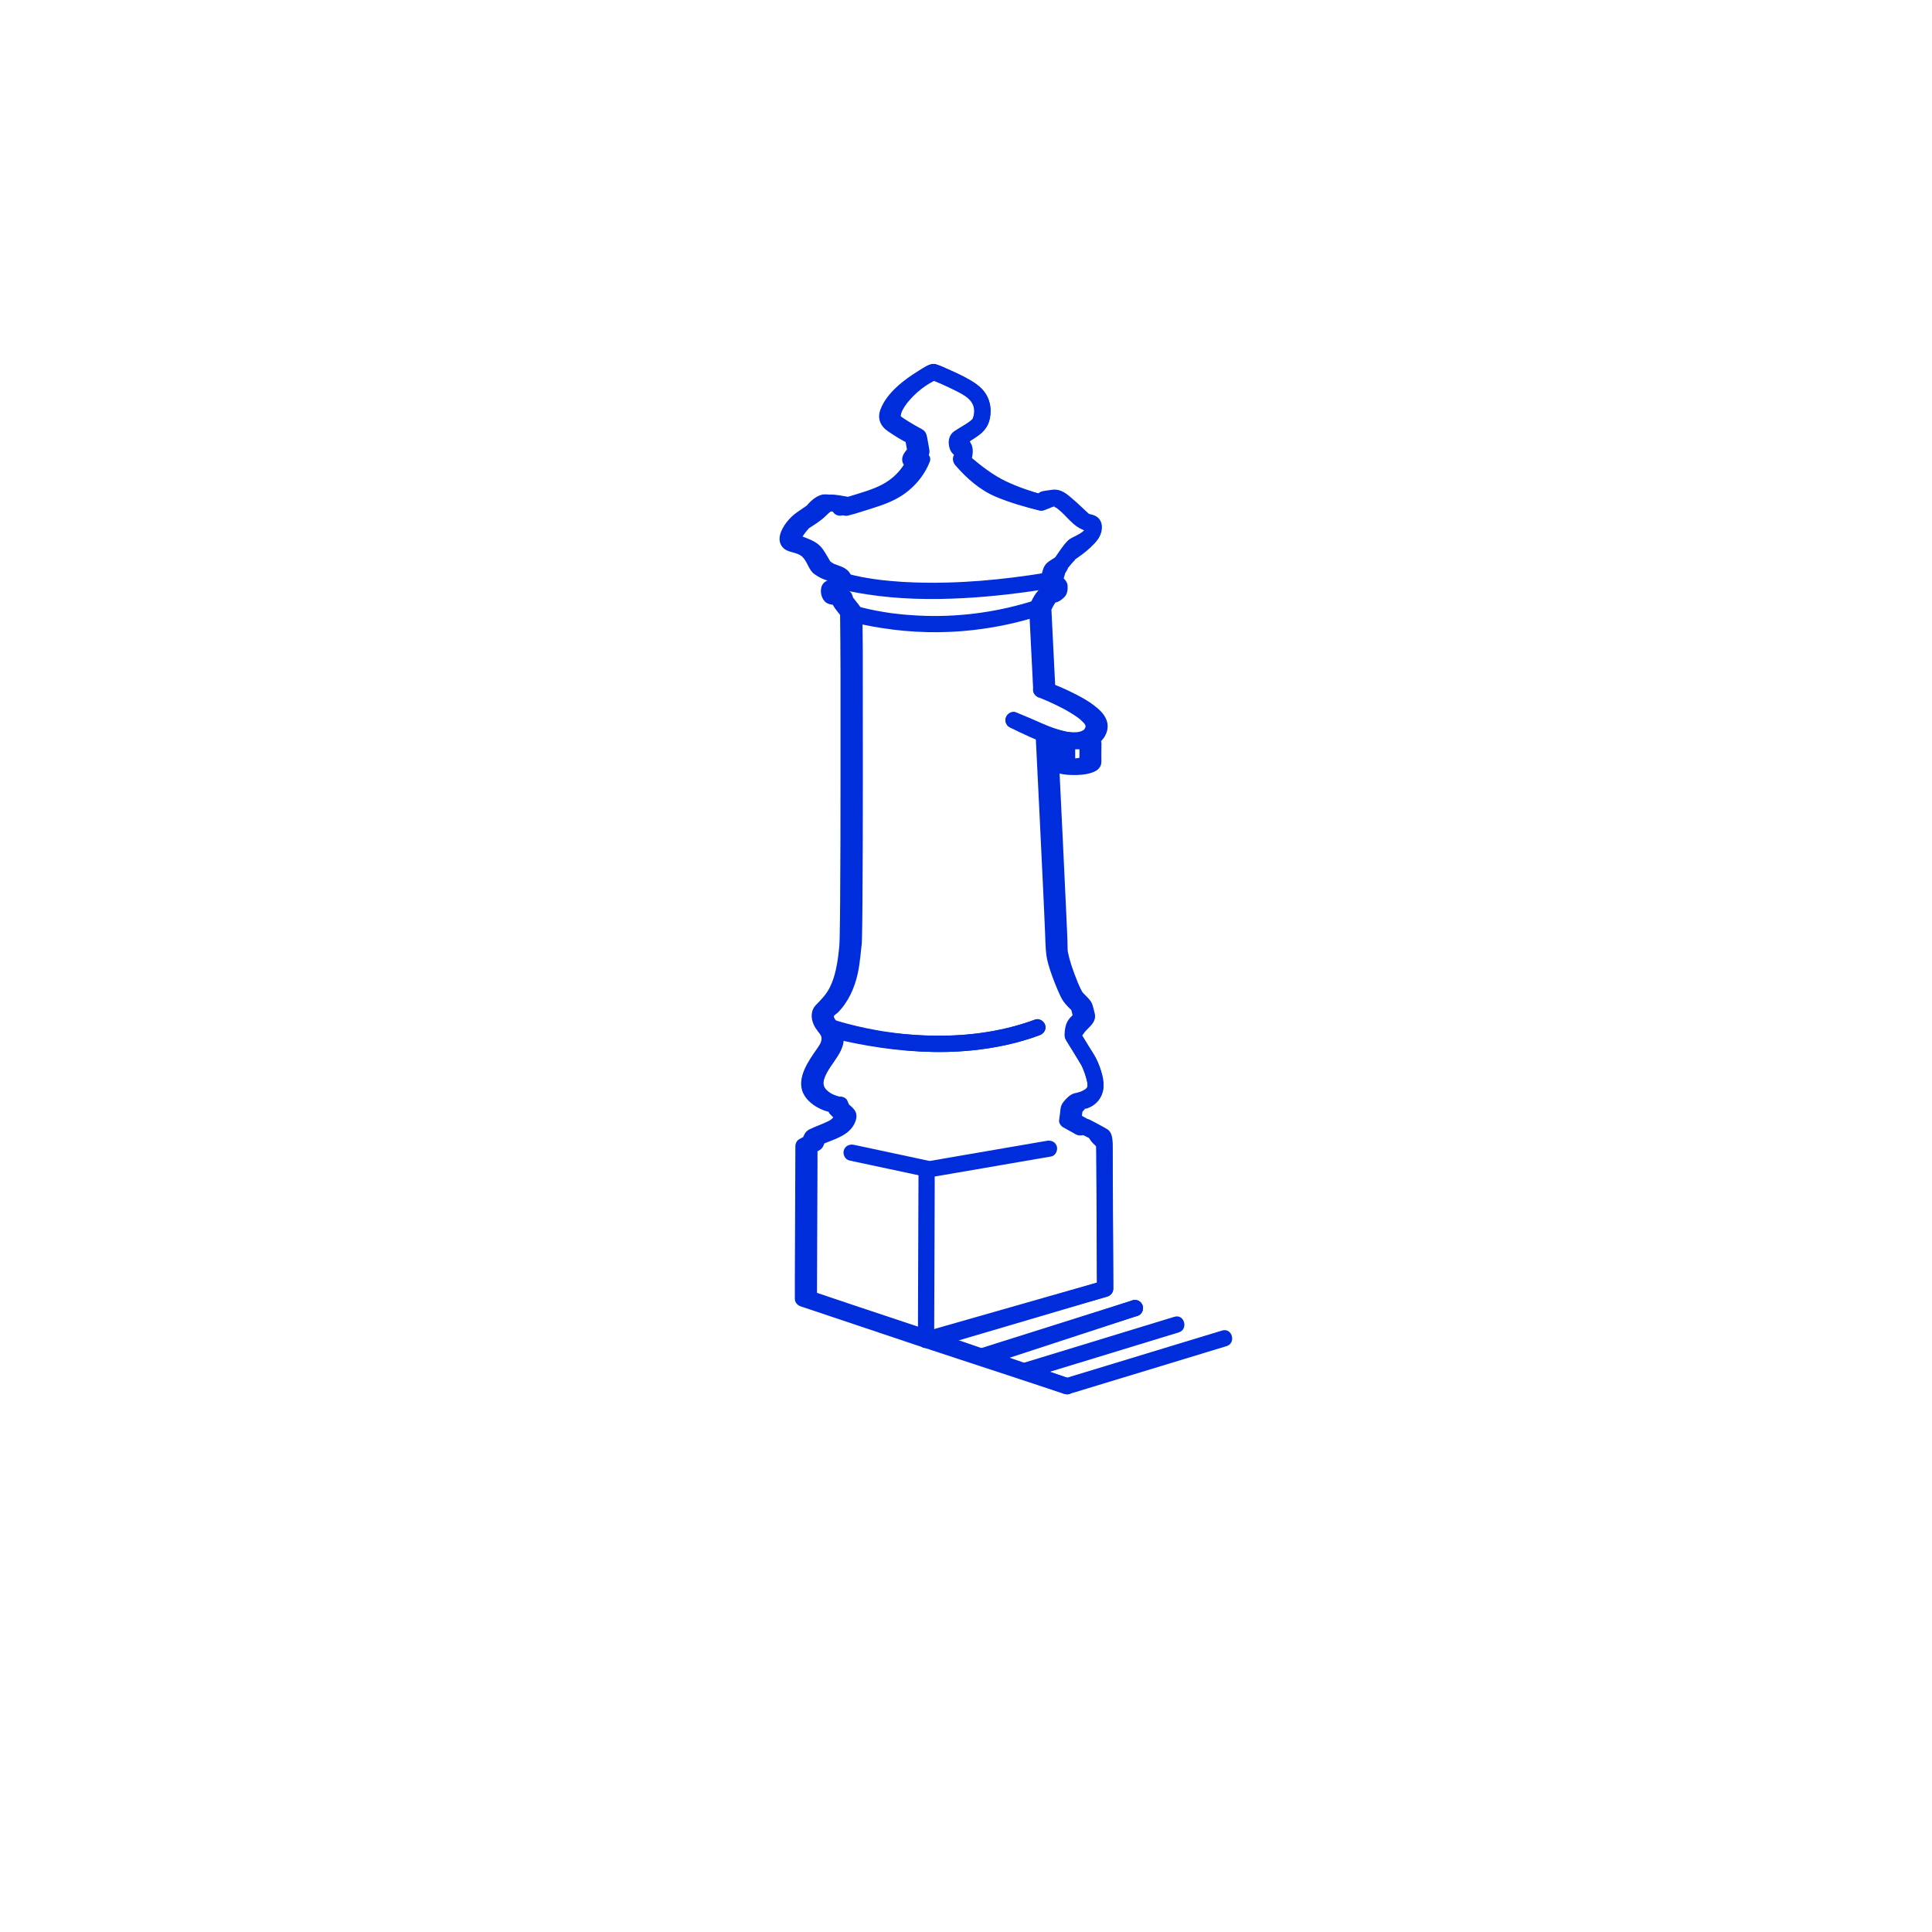 <?xml version="1.0" encoding="UTF-8" standalone="no"?>
<!-- Created with Inkscape (http://www.inkscape.org/) -->

<svg
   width="100"
   height="100"
   viewBox="0 0 26.458 26.458"
   version="1.1"
   id="svg127350"
   inkscape:export-filename="C:\Users\Agathe\Desktop\commerces.png"
   inkscape:export-xdpi="200"
   inkscape:export-ydpi="200"
   inkscape:version="1.1 (c68e22c387, 2021-05-23)"
   sodipodi:docname="fontaine_borne.svg"
   xmlns:inkscape="http://www.inkscape.org/namespaces/inkscape"
   xmlns:sodipodi="http://sodipodi.sourceforge.net/DTD/sodipodi-0.dtd"
   xmlns="http://www.w3.org/2000/svg"
   xmlns:svg="http://www.w3.org/2000/svg">
  <sodipodi:namedview
     id="namedview127352"
     pagecolor="#ffffff"
     bordercolor="#666666"
     borderopacity="1.0"
     inkscape:pageshadow="2"
     inkscape:pageopacity="0"
     inkscape:pagecheckerboard="0"
     inkscape:document-units="mm"
     showgrid="false"
     units="px"
     inkscape:zoom="5.9722783"
     inkscape:cx="54.250653"
     inkscape:cy="71.748164"
     inkscape:window-width="2400"
     inkscape:window-height="1271"
     inkscape:window-x="2391"
     inkscape:window-y="-9"
     inkscape:window-maximized="1"
     inkscape:current-layer="layer1" />
  <defs
     id="defs127347" />
  <g
     inkscape:label="Calque 1"
     inkscape:groupmode="layer"
     id="layer1">
    <g
       id="g40134"
       style="fill:#002ddc;fill-opacity:1;stroke-width:3.573"
       transform="matrix(0.28,0,0,0.28,-23.416,-37.431)">
      <path
         class="b"
         d="m 134.284,169.695 c 0.119,2.434 0.241,4.868 0.355,7.305 0.037,0.804 0.077,1.609 0.108,2.413 0.018,0.471 0.016,0.929 0.143,1.389 0.127,0.46 0.315,0.95 0.516,1.408 0.064,0.14 0.124,0.286 0.212,0.415 0.132,0.198 0.318,0.37 0.487,0.54 l -0.103,-0.175 0.069,0.267 c 0.008,0.026 0.029,0.201 0.056,0.212 -0.026,-0.013 -0.008,-0.122 -0.005,-0.143 0,-0.005 0.016,-0.077 0.013,-0.034 0,0.024 -0.008,0.011 0.008,-0.005 -0.079,0.079 -0.161,0.146 -0.228,0.235 -0.132,0.172 -0.185,0.376 -0.209,0.587 -0.021,0.193 0.008,0.352 0.108,0.519 l 0.37,0.609 c 0.108,0.177 0.222,0.355 0.328,0.534 0.016,0.026 0.029,0.053 0.042,0.082 0.016,0.032 0.061,0.143 0.024,0.05 0.026,0.066 0.053,0.132 0.079,0.198 0.056,0.153 0.106,0.31 0.14,0.468 0.008,0.037 0.016,0.077 0.021,0.114 -0.011,-0.066 0,0.016 0,0.04 0,0.034 0,0.066 0,0.101 0,0 0.011,-0.074 0.003,-0.029 0,0.008 -0.018,0.074 -0.005,0.037 0.016,-0.045 -0.045,0.077 -0.018,0.037 0.016,-0.024 -0.04,0.042 -0.053,0.056 -0.013,0.013 -0.026,0.026 -0.042,0.037 0.005,-0.005 0.045,-0.032 0.005,-0.008 -0.04,0.024 -0.071,0.048 -0.111,0.066 -0.032,0.016 -0.064,0.032 -0.098,0.048 0.061,-0.026 -0.005,0 -0.032,0.011 -0.058,0.018 -0.116,0.032 -0.175,0.05 -0.085,0.024 0.066,-0.008 0.021,0 -0.077,0.011 -0.132,0.018 -0.204,0.048 -0.106,0.045 -0.196,0.114 -0.278,0.193 -0.108,0.106 -0.233,0.235 -0.291,0.378 -0.048,0.119 -0.05,0.28 -0.069,0.407 l -0.042,0.318 c -0.018,0.132 0.087,0.28 0.196,0.344 l 0.487,0.27 c 0.071,0.04 0.151,0.095 0.233,0.116 0.108,0.029 0.23,0 0.341,-0.011 l -0.201,-0.053 0.484,0.235 -0.143,-0.143 c 0.074,0.116 0.14,0.241 0.235,0.341 0.095,0.101 0.201,0.193 0.299,0.288 l -0.116,-0.28 0.013,2.413 0.018,3.842 0.005,0.878 0.291,-0.384 -2.979,0.849 -4.707,1.344 -1.085,0.31 c -0.489,0.14 -0.283,0.905 0.212,0.765 l 2.979,-0.849 4.707,-1.344 1.085,-0.31 c 0.167,-0.048 0.291,-0.206 0.291,-0.384 l -0.016,-3.368 -0.013,-2.418 c 0,-0.439 0.011,-0.878 -0.008,-1.318 -0.005,-0.169 -0.085,-0.278 -0.201,-0.389 -0.071,-0.069 -0.14,-0.159 -0.222,-0.214 -0.066,-0.042 0.071,0.116 0.024,0.032 -0.029,-0.053 -0.064,-0.101 -0.095,-0.151 -0.13,-0.198 -0.312,-0.262 -0.519,-0.362 -0.093,-0.045 -0.191,-0.103 -0.291,-0.116 -0.095,-0.013 -0.193,0.008 -0.288,0.016 l 0.201,0.053 -0.622,-0.347 0.196,0.344 0.074,-0.572 -0.053,0.201 c 0,0 0.026,-0.026 0.026,-0.037 0,-0.032 0.011,-0.013 -0.013,0.016 0.016,-0.018 0.029,-0.034 0.042,-0.053 0.032,-0.037 0.069,-0.071 0.103,-0.108 0.071,-0.074 0.008,0 0,-0.005 0.034,-0.018 0.037,-0.021 0.005,-0.008 -0.026,0.013 -0.056,0.018 -0.087,0.018 0.204,-0.003 0.421,-0.095 0.603,-0.18 0.217,-0.103 0.423,-0.265 0.548,-0.474 0.143,-0.241 0.146,-0.505 0.103,-0.773 -0.056,-0.362 -0.191,-0.746 -0.36,-1.072 -0.098,-0.191 -0.225,-0.37 -0.339,-0.556 l -0.452,-0.738 0.053,0.201 c -0.005,-0.061 0,-0.122 0.005,-0.183 -0.008,0.093 0.013,-0.056 0.024,-0.085 0.005,-0.018 0.04,-0.087 0.011,-0.029 0.04,-0.082 -0.034,0.024 0.029,-0.045 0.206,-0.212 0.4,-0.413 0.331,-0.736 -0.032,-0.151 -0.074,-0.304 -0.119,-0.45 -0.029,-0.098 -0.082,-0.169 -0.151,-0.241 -0.114,-0.119 -0.222,-0.246 -0.339,-0.36 -0.058,-0.058 0.056,0.101 0.005,0.008 -0.016,-0.029 -0.032,-0.056 -0.048,-0.082 -0.042,-0.079 -0.079,-0.159 -0.116,-0.241 -0.024,-0.05 -0.045,-0.101 -0.066,-0.151 -0.032,-0.069 -0.008,-0.016 0,-0.003 -0.013,-0.034 -0.029,-0.069 -0.042,-0.103 -0.05,-0.122 -0.095,-0.241 -0.14,-0.365 -0.09,-0.243 -0.172,-0.489 -0.238,-0.741 -0.024,-0.095 -0.045,-0.193 -0.064,-0.291 -0.024,-0.119 -0.003,0.053 -0.008,-0.058 0,-0.032 0,-0.066 -0.003,-0.098 -0.008,-0.579 -0.042,-1.159 -0.069,-1.736 -0.056,-1.22 -0.114,-2.439 -0.172,-3.659 -0.079,-1.662 -0.161,-3.323 -0.243,-4.982 -0.011,-0.214 -0.175,-0.397 -0.397,-0.397 -0.206,0 -0.407,0.183 -0.397,0.397 v 0 z"
         id="path6"
         style="fill:#002ddc;fill-opacity:1;stroke-width:0.945" />
      <path
         class="b"
         d="m 134.964,167.414 c -0.066,-1.331 -0.132,-2.664 -0.198,-3.995 l -0.053,0.201 c 0.069,-0.153 0.146,-0.312 0.241,-0.452 0.024,-0.034 0.037,-0.026 0.045,-0.058 -0.011,0.04 -0.135,0.056 -0.016,0.037 0.151,-0.024 0.315,-0.153 0.421,-0.262 0.143,-0.143 0.167,-0.355 0.159,-0.55 -0.011,-0.23 -0.217,-0.386 -0.365,-0.542 l 0.103,0.386 0.161,-0.521 -0.183,0.238 c 0.251,-0.175 0.495,-0.32 0.675,-0.572 l 0.177,-0.246 c 0.026,-0.037 0.164,-0.225 0.04,-0.061 0.045,-0.061 0.095,-0.122 0.14,-0.183 0.024,-0.032 0.061,-0.066 0.079,-0.103 0.04,-0.079 0.026,-0.008 -0.034,0.011 0.175,-0.053 0.357,-0.188 0.511,-0.286 0.243,-0.159 0.455,-0.339 0.574,-0.609 0.119,-0.27 0.13,-0.619 -0.103,-0.839 -0.169,-0.159 -0.458,-0.201 -0.683,-0.206 l 0.28,0.116 c -0.349,-0.31 -0.675,-0.654 -1.04,-0.942 -0.127,-0.101 -0.259,-0.212 -0.407,-0.283 -0.175,-0.085 -0.318,-0.071 -0.505,-0.042 -0.132,0.021 -0.278,0.032 -0.407,0.069 -0.172,0.05 -0.257,0.206 -0.352,0.344 l 0.447,-0.183 c -0.669,-0.164 -1.344,-0.355 -1.984,-0.614 -0.712,-0.286 -1.275,-0.828 -1.773,-1.4 v 0.561 c 0.22,-0.177 0.251,-0.36 0.228,-0.63 -0.024,-0.27 -0.241,-0.397 -0.447,-0.553 l 0.143,0.143 c 0.066,0.135 -0.029,-0.064 -0.018,-0.048 v -0.048 c -0.111,0.127 -0.135,0.172 -0.074,0.135 0.016,0 0.069,-0.04 0.082,-0.045 0.193,-0.111 0.381,-0.228 0.564,-0.357 0.333,-0.233 0.558,-0.458 0.638,-0.868 0.101,-0.529 -0.003,-1.085 -0.397,-1.476 -0.291,-0.291 -0.685,-0.489 -1.05,-0.669 -0.339,-0.167 -0.688,-0.318 -1.04,-0.46 -0.085,-0.034 -0.164,-0.074 -0.257,-0.074 -0.228,0 -0.516,0.209 -0.704,0.323 -0.72,0.439 -1.574,1.082 -1.886,1.897 -0.175,0.455 -0.008,0.831 0.381,1.09 0.318,0.212 0.651,0.434 1,0.587 l -0.183,-0.238 0.132,0.746 0.103,-0.386 c -0.146,0.177 -0.373,0.4 -0.376,0.646 -0.005,0.45 0.468,0.439 0.781,0.394 l -0.489,-0.489 c -0.024,0.064 0.045,-0.09 0.016,-0.04 -0.021,0.04 -0.04,0.085 -0.061,0.124 -0.069,0.132 -0.146,0.257 -0.23,0.378 -0.254,0.365 -0.601,0.664 -0.995,0.87 -0.489,0.257 -1.058,0.41 -1.587,0.574 -0.196,0.061 -0.392,0.122 -0.59,0.167 l 0.503,0.384 v -0.151 c 0,-0.159 -0.122,-0.357 -0.291,-0.384 -0.28,-0.045 -0.582,-0.116 -0.868,-0.108 -0.31,0.008 -0.659,0.304 -0.844,0.537 -0.069,0.087 0.106,-0.061 0.024,-0.013 -0.045,0.026 -0.087,0.061 -0.132,0.09 l -0.384,0.265 c -0.206,0.143 -0.355,0.294 -0.511,0.492 -0.254,0.328 -0.513,0.852 -0.183,1.222 0.249,0.28 0.706,0.206 0.971,0.471 0.241,0.238 0.296,0.635 0.579,0.836 0.206,0.148 0.378,0.23 0.614,0.31 0.064,0.021 0.108,0.061 0.172,0.077 0.053,0.013 0.04,0.071 -0.008,-0.079 -0.048,-0.151 -0.018,-0.066 -0.093,0.005 0.008,-0.008 0.095,-0.058 -0.005,-0.013 -0.079,0.034 -0.138,0.048 -0.204,0.111 -0.093,0.085 -0.135,0.191 -0.153,0.312 -0.032,0.22 0.04,0.471 0.198,0.627 0.159,0.156 0.434,0.153 0.651,0.183 l -0.384,-0.291 c 0.108,0.352 0.357,0.606 0.582,0.892 l -0.116,-0.28 c 0.011,0.971 0.018,1.939 0.021,2.908 0,1.773 0.003,3.543 0,5.315 0,1.976 -0.003,3.953 -0.018,5.932 -0.005,0.595 -0.008,1.193 -0.024,1.789 0,0.077 -0.005,0.151 -0.008,0.228 -0.003,0.077 -0.011,0.177 0.005,0.016 -0.04,0.439 -0.085,0.87 -0.18,1.294 -0.069,0.31 -0.164,0.616 -0.31,0.9 -0.172,0.331 -0.397,0.561 -0.654,0.823 -0.275,0.278 -0.27,0.661 -0.111,0.997 0.056,0.116 0.127,0.22 0.206,0.32 0.061,0.077 0.064,0.074 0.093,0.124 0.05,0.082 0.074,0.122 0.074,0.214 0,0.185 -0.119,0.349 -0.222,0.497 -0.228,0.325 -0.455,0.651 -0.614,1.016 -0.159,0.365 -0.238,0.778 -0.064,1.156 0.164,0.357 0.527,0.632 0.878,0.788 0.201,0.09 0.421,0.159 0.646,0.161 l -0.344,-0.196 c 0.032,0.077 0.058,0.164 0.101,0.235 0.016,0.029 0.243,0.233 0.087,0.106 0.042,0.034 0.085,0.071 0.127,0.106 0.024,0.021 0.048,0.045 0.071,0.069 -0.042,-0.064 -0.056,-0.14 -0.037,-0.228 0.005,0 -0.045,0.135 -0.018,0.074 -0.053,0.122 -0.151,0.193 -0.267,0.251 -0.307,0.156 -0.64,0.259 -0.947,0.413 -0.222,0.111 -0.273,0.323 -0.352,0.54 l 0.183,-0.238 -0.312,0.169 c -0.122,0.066 -0.196,0.206 -0.196,0.344 l -0.026,6.519 v 0.934 c -0.005,0.183 0.122,0.328 0.288,0.384 1.857,0.624 3.715,1.246 5.572,1.868 1.516,0.505 3.035,0.997 4.553,1.498 0.918,0.302 1.836,0.606 2.754,0.908 0.487,0.161 0.696,-0.606 0.212,-0.765 -1.831,-0.603 -3.662,-1.212 -5.495,-1.807 -1.654,-0.537 -3.299,-1.095 -4.948,-1.648 -0.812,-0.273 -1.625,-0.545 -2.439,-0.818 l 0.291,0.384 0.026,-6.519 v -0.934 l -0.193,0.344 c 0.116,-0.064 0.249,-0.116 0.352,-0.198 0.138,-0.111 0.185,-0.32 0.246,-0.482 l -0.183,0.238 c 0.508,-0.214 1.156,-0.381 1.49,-0.849 0.124,-0.177 0.241,-0.447 0.177,-0.667 -0.064,-0.22 -0.288,-0.386 -0.471,-0.524 l 0.143,0.143 -0.103,-0.243 c -0.053,-0.124 -0.217,-0.196 -0.344,-0.196 -0.106,0 0.024,0.016 -0.095,-0.013 -0.148,-0.04 -0.28,-0.093 -0.41,-0.177 -0.315,-0.212 -0.386,-0.415 -0.246,-0.765 0.286,-0.72 1.114,-1.315 0.881,-2.17 -0.034,-0.127 -0.098,-0.251 -0.172,-0.36 -0.04,-0.058 -0.085,-0.111 -0.127,-0.167 -0.008,-0.008 -0.056,-0.071 -0.026,-0.032 0.021,0.029 -0.045,-0.066 -0.058,-0.093 -0.024,-0.042 -0.056,-0.085 -0.058,-0.13 -0.016,-0.172 -0.008,-0.021 -0.003,-0.029 0.024,-0.05 0.156,-0.132 0.198,-0.175 0.511,-0.519 0.818,-1.206 0.971,-1.91 0.064,-0.294 0.103,-0.593 0.135,-0.892 0.011,-0.095 0.018,-0.191 0.029,-0.286 0.005,-0.042 0.016,-0.138 0.003,-0.037 0,-0.018 0.005,-0.037 0.008,-0.056 0.024,-0.151 0.026,-0.299 0.032,-0.45 0.016,-0.609 0.018,-1.217 0.024,-1.826 0.016,-2.024 0.016,-4.045 0.018,-6.07 0,-1.767 0,-3.532 -0.003,-5.3 0,-0.288 0,-0.577 0,-0.865 0,-0.386 -0.008,-0.773 -0.011,-1.159 l -0.005,-0.616 c 0,-0.185 -0.064,-0.32 -0.177,-0.468 -0.114,-0.148 -0.243,-0.307 -0.362,-0.46 l 0.103,0.175 -0.056,-0.18 c -0.058,-0.185 -0.201,-0.267 -0.384,-0.291 0.153,0.021 -0.042,-0.005 -0.074,-0.011 -0.058,-0.008 -0.122,-0.011 -0.177,-0.032 l 0.175,0.103 c 0,0 0.021,0.077 0.013,0.024 -0.011,-0.061 -0.013,0.098 -0.071,0.151 l -0.175,0.103 c 0.611,-0.177 0.96,-0.984 0.325,-1.371 -0.106,-0.064 -0.222,-0.108 -0.339,-0.148 -0.042,-0.013 -0.169,-0.079 -0.217,-0.064 -0.011,0.003 0.095,0.077 0.045,0.013 -0.024,-0.029 -0.082,-0.056 -0.114,-0.077 l -0.185,-0.124 0.143,0.143 c -0.132,-0.228 -0.262,-0.463 -0.413,-0.68 -0.193,-0.275 -0.482,-0.423 -0.788,-0.54 -0.034,-0.013 -0.31,-0.132 -0.344,-0.106 0.071,0.156 0.111,0.193 0.119,0.114 0.024,-0.074 0.026,-0.09 0.008,-0.05 0.018,-0.048 0.053,-0.093 0.079,-0.132 0.061,-0.09 0.132,-0.175 0.204,-0.257 0.011,-0.013 0.071,-0.064 0.071,-0.079 -0.003,0.034 -0.116,0.082 -0.042,0.034 0.278,-0.177 0.585,-0.365 0.82,-0.595 0.071,-0.069 0.146,-0.146 0.225,-0.206 0.026,-0.018 0.053,-0.037 0.079,-0.056 0.071,-0.034 0.048,-0.034 -0.069,0 l 0.106,0.005 c 0.185,0.016 0.37,0.045 0.553,0.074 l -0.291,-0.384 v 0.151 c 0,0.267 0.254,0.442 0.503,0.384 0.225,-0.053 0.447,-0.122 0.667,-0.193 0.609,-0.193 1.27,-0.373 1.823,-0.699 0.664,-0.386 1.23,-1.021 1.508,-1.741 0.122,-0.318 -0.225,-0.527 -0.489,-0.489 0.122,-0.018 0.005,0.011 0,0 -0.016,0 -0.032,0.003 -0.048,0.003 -0.061,0 -0.034,0.013 0.077,0.04 l 0.196,0.344 c 0.003,0.098 -0.077,0.175 0.011,0.074 0.011,-0.013 0.058,-0.079 0.05,-0.069 0.056,-0.074 0.127,-0.143 0.164,-0.228 0.071,-0.169 -0.005,-0.407 -0.037,-0.582 -0.024,-0.138 -0.034,-0.288 -0.074,-0.421 -0.05,-0.172 -0.175,-0.23 -0.312,-0.302 -0.198,-0.103 -0.392,-0.22 -0.582,-0.339 -0.085,-0.053 -0.167,-0.106 -0.251,-0.161 -0.04,-0.026 -0.079,-0.053 -0.119,-0.079 0.008,0.005 0.048,0.024 0.011,0.005 -0.003,0 0.005,0.032 0.008,0.003 0.005,-0.074 -0.013,0.042 0.008,-0.037 0.003,-0.013 0.034,-0.103 0.016,-0.058 0.037,-0.093 0.098,-0.183 0.153,-0.265 0.13,-0.185 0.291,-0.347 0.455,-0.503 0.423,-0.397 0.91,-0.741 1.437,-0.982 l -0.307,0.04 c 0.381,0.146 0.728,0.299 1.109,0.492 0.482,0.243 1.056,0.508 0.984,1.146 -0.008,0.066 -0.024,0.132 -0.042,0.196 -0.008,0.029 -0.074,0.161 -0.018,0.071 -0.018,0.032 -0.016,0.029 0.008,-0.008 -0.018,0.018 -0.037,0.04 -0.058,0.056 -0.04,0.034 -0.079,0.066 -0.122,0.098 -0.225,0.167 -0.474,0.294 -0.706,0.445 -0.315,0.204 -0.362,0.569 -0.241,0.9 0.082,0.225 0.267,0.333 0.45,0.471 l -0.196,-0.344 0.013,0.273 0.116,-0.28 -0.124,0.098 c -0.175,0.14 -0.127,0.413 0,0.561 0.564,0.651 1.212,1.228 2.011,1.558 0.675,0.28 1.386,0.487 2.095,0.659 0.183,0.045 0.344,-0.032 0.447,-0.183 l 0.111,-0.161 -0.238,0.183 c 0.101,-0.018 0.204,-0.037 0.304,-0.053 0.026,-0.005 0.196,-0.05 0.124,-0.021 -0.071,0.029 -0.13,-0.053 -0.016,0.029 0.175,0.122 0.333,0.254 0.482,0.405 0.273,0.27 0.624,0.699 1.013,0.751 -0.101,-0.013 0.169,0.032 0.169,0.032 -0.106,-0.183 -0.148,-0.235 -0.124,-0.161 -0.003,0.032 -0.013,0.061 -0.032,0.085 -0.056,0.114 -0.188,0.185 -0.291,0.249 -0.172,0.108 -0.407,0.183 -0.553,0.325 -0.259,0.259 -0.466,0.614 -0.68,0.908 l 0.143,-0.143 c -0.175,0.122 -0.431,0.241 -0.558,0.413 -0.127,0.172 -0.169,0.45 -0.233,0.656 -0.042,0.135 0.005,0.286 0.103,0.386 l 0.249,0.262 -0.116,-0.28 -0.013,0.238 0.116,-0.28 c -0.127,0.138 -0.323,0.135 -0.46,0.283 -0.148,0.159 -0.254,0.362 -0.347,0.556 -0.106,0.22 -0.09,0.386 -0.077,0.619 0.061,1.22 0.122,2.439 0.183,3.659 0.026,0.508 0.82,0.511 0.794,0 v 0 z"
         id="path8"
         style="fill:#002ddc;fill-opacity:1;stroke-width:0.945" />
      <path
         class="b"
         d="m 134.445,167.798 c 0.09,0.034 0.177,0.071 0.267,0.108 -0.111,-0.045 0.018,0.008 0.058,0.024 0.053,0.024 0.108,0.048 0.161,0.071 0.119,0.053 0.235,0.108 0.352,0.164 0.259,0.127 0.516,0.259 0.759,0.413 0.119,0.074 0.233,0.151 0.347,0.233 0.037,0.026 -0.016,-0.011 -0.018,-0.013 0.013,0.011 0.024,0.018 0.037,0.029 0.024,0.018 0.048,0.037 0.069,0.058 0.045,0.04 0.09,0.082 0.132,0.127 0.018,0.018 0.034,0.04 0.053,0.058 0.05,0.048 -0.034,-0.061 0,-0.003 0.011,0.018 0.026,0.04 0.037,0.058 0.011,0.016 0.048,0.095 0.018,0.029 -0.032,-0.069 0.008,0.005 0.003,0.018 -0.016,0.066 0.005,-0.053 0,-0.029 -0.003,0.016 0,0.042 0,0.058 0,0.09 0.013,-0.011 0.005,-0.018 0.013,0.016 -0.024,0.095 -0.029,0.116 -0.011,0.064 0.021,-0.034 0.013,-0.029 -0.013,0.011 -0.021,0.04 -0.029,0.056 -0.008,0.016 -0.024,0.029 -0.029,0.045 0.016,-0.037 0.061,-0.066 0.016,-0.024 -0.013,0.011 -0.029,0.026 -0.04,0.04 -0.029,0.04 0.077,-0.045 0.011,-0.008 -0.032,0.016 -0.079,0.037 -0.106,0.061 -0.013,0.011 0.085,-0.026 0.013,-0.005 -0.026,0.008 -0.05,0.018 -0.077,0.024 -0.048,0.013 -0.098,0.018 -0.148,0.032 0.061,-0.016 0.05,-0.005 -0.003,0 -0.034,0 -0.069,0.005 -0.101,0.005 -0.138,0.005 -0.278,-0.003 -0.413,-0.021 0.069,0.011 -0.021,-0.005 -0.045,-0.008 -0.04,-0.008 -0.079,-0.013 -0.116,-0.021 -0.09,-0.018 -0.18,-0.04 -0.27,-0.064 -0.693,-0.183 -1.328,-0.5 -1.968,-0.815 -0.193,-0.095 -0.429,-0.053 -0.542,0.143 -0.103,0.175 -0.05,0.447 0.143,0.542 0.651,0.32 1.304,0.646 2.003,0.849 0.611,0.18 1.371,0.323 1.966,0.005 0.471,-0.251 0.683,-0.847 0.439,-1.328 -0.132,-0.265 -0.376,-0.46 -0.609,-0.635 -0.251,-0.188 -0.524,-0.347 -0.799,-0.492 -0.437,-0.23 -0.889,-0.434 -1.349,-0.611 -0.201,-0.077 -0.437,0.085 -0.489,0.278 -0.061,0.225 0.077,0.41 0.278,0.489 v 0 z"
         id="path10"
         style="fill:#002ddc;fill-opacity:1;stroke-width:0.945" />
      <path
         class="b"
         d="m 136.429,170.047 c 0,0.13 -0.003,0.262 -0.005,0.392 0,0.098 0,0.198 0,0.296 0,0.069 0.011,0.143 0.005,0.212 l 0.013,-0.106 c 0,0 0,0.011 -0.005,0.018 l 0.04,-0.095 c 0,0 -0.008,0.016 -0.013,0.024 l 0.061,-0.079 c 0,0 -0.021,0.024 -0.034,0.032 l 0.079,-0.061 c -0.032,0.024 -0.066,0.04 -0.103,0.056 l 0.095,-0.04 c -0.114,0.048 -0.238,0.071 -0.36,0.087 l 0.106,-0.013 c -0.188,0.024 -0.378,0.026 -0.569,0 l 0.106,0.013 c -0.069,-0.011 -0.135,-0.024 -0.204,-0.042 l 0.291,0.384 v -1.169 c 0,-0.206 -0.183,-0.407 -0.397,-0.397 -0.214,0.011 -0.397,0.175 -0.397,0.397 v 1.169 c 0,0.175 0.124,0.336 0.291,0.384 0.243,0.066 0.508,0.087 0.759,0.069 0.251,-0.018 0.487,-0.061 0.709,-0.169 0.101,-0.048 0.198,-0.13 0.254,-0.228 0.056,-0.098 0.066,-0.201 0.061,-0.31 -0.005,-0.156 0,-0.312 0,-0.471 0,-0.116 0,-0.233 0.005,-0.349 0.003,-0.206 -0.185,-0.407 -0.397,-0.397 -0.212,0.011 -0.394,0.175 -0.397,0.397 v 0 z"
         id="path12"
         style="fill:#002ddc;fill-opacity:1;stroke-width:0.945" />
      <path
         class="b"
         d="m 139.139,198.061 c 0.511,0 0.511,-0.794 0,-0.794 -0.511,0 -0.511,0.794 0,0.794 z"
         id="path14"
         style="fill:#002ddc;fill-opacity:1;stroke-width:0.945" />
      <path
         class="b"
         d="m 125.174,190.441 3.207,0.685 0.463,0.098 -0.291,-0.384 -0.011,2.834 -0.016,4.498 v 1.035 c -0.005,0.511 0.788,0.511 0.791,0 l 0.011,-2.834 0.016,-4.498 v -1.035 c 0.005,-0.167 -0.119,-0.347 -0.288,-0.384 l -3.207,-0.685 -0.463,-0.098 c -0.209,-0.045 -0.429,0.061 -0.489,0.278 -0.056,0.198 0.066,0.445 0.278,0.489 z"
         id="path16"
         style="fill:#002ddc;fill-opacity:1;stroke-width:0.945" />
      <path
         class="b"
         d="m 124.51,162.4 c 0.476,0.185 1.003,0.27 1.503,0.349 1.58,0.246 3.186,0.273 4.778,0.185 1.416,-0.077 2.826,-0.249 4.225,-0.476 0.212,-0.034 0.331,-0.296 0.278,-0.489 -0.061,-0.225 -0.275,-0.312 -0.489,-0.278 -2.143,0.349 -4.326,0.556 -6.501,0.476 -0.368,-0.013 -0.738,-0.034 -1.103,-0.069 -0.159,-0.013 -0.318,-0.029 -0.476,-0.048 -0.069,-0.008 -0.138,-0.016 -0.206,-0.026 -0.018,0 -0.034,-0.005 -0.053,-0.008 -0.056,-0.008 0.082,0.013 0.026,0.003 -0.037,-0.005 -0.077,-0.011 -0.114,-0.016 -0.405,-0.058 -0.807,-0.132 -1.204,-0.235 -0.153,-0.04 -0.31,-0.079 -0.458,-0.138 -0.198,-0.077 -0.437,0.085 -0.489,0.278 -0.061,0.225 0.077,0.41 0.278,0.489 v 0 z"
         id="path18"
         style="fill:#002ddc;fill-opacity:1;stroke-width:0.945" />
      <path
         class="b"
         d="m 125.021,164.004 c 0.556,0.193 1.148,0.304 1.728,0.394 1.476,0.233 2.979,0.27 4.464,0.101 1.109,-0.127 2.199,-0.355 3.262,-0.696 0.204,-0.066 0.336,-0.275 0.278,-0.489 -0.056,-0.201 -0.283,-0.344 -0.489,-0.278 -1.707,0.548 -3.487,0.81 -5.278,0.77 -0.344,-0.008 -0.685,-0.026 -1.029,-0.056 -0.148,-0.013 -0.296,-0.026 -0.445,-0.045 -0.077,-0.008 -0.153,-0.018 -0.23,-0.026 -0.124,-0.016 0.079,0.011 -0.042,-0.005 -0.048,-0.008 -0.095,-0.013 -0.143,-0.021 -0.442,-0.066 -0.881,-0.148 -1.315,-0.259 -0.185,-0.048 -0.373,-0.095 -0.553,-0.159 -0.201,-0.071 -0.434,0.079 -0.489,0.278 -0.061,0.22 0.074,0.418 0.278,0.489 v 0 z"
         id="path20"
         style="fill:#002ddc;fill-opacity:1;stroke-width:0.945" />
      <path
         class="b"
         d="m 131.664,200.437 2.566,-0.81 4.083,-1.289 0.929,-0.294 c 0.204,-0.064 0.336,-0.275 0.278,-0.489 -0.058,-0.214 -0.283,-0.341 -0.489,-0.278 l -2.566,0.81 -4.083,1.289 -0.929,0.294 c -0.204,0.064 -0.336,0.275 -0.278,0.489 0.058,0.214 0.283,0.341 0.489,0.278 z"
         id="path22"
         style="fill:#002ddc;fill-opacity:1;stroke-width:0.945" />
      <path
         class="b"
         d="m 133.842,201.122 2.521,-0.77 3.998,-1.222 0.918,-0.28 c 0.487,-0.148 0.28,-0.915 -0.212,-0.765 l -2.521,0.77 -3.998,1.222 -0.918,0.28 c -0.487,0.148 -0.28,0.915 0.212,0.765 z"
         id="path24"
         style="fill:#002ddc;fill-opacity:1;stroke-width:0.945" />
      <path
         class="b"
         d="m 135.943,201.855 2.593,-0.788 4.13,-1.257 0.95,-0.288 c 0.487,-0.148 0.28,-0.915 -0.212,-0.765 l -2.593,0.788 -4.13,1.257 -0.95,0.288 c -0.487,0.148 -0.28,0.915 0.212,0.765 z"
         id="path26-1"
         style="fill:#002ddc;fill-opacity:1;stroke-width:0.945" />
      <path
         class="b"
         d="m 123.888,184.316 c 0.709,0.23 1.45,0.381 2.18,0.508 1.675,0.288 3.392,0.402 5.085,0.23 1.132,-0.114 2.249,-0.344 3.318,-0.741 0.201,-0.074 0.339,-0.27 0.278,-0.489 -0.053,-0.193 -0.286,-0.352 -0.489,-0.278 -1.759,0.654 -3.643,0.855 -5.511,0.775 -1.349,-0.058 -2.601,-0.241 -3.921,-0.572 -0.246,-0.061 -0.489,-0.124 -0.73,-0.204 -0.204,-0.066 -0.434,0.077 -0.489,0.278 -0.058,0.214 0.071,0.421 0.278,0.489 v 0 z"
         id="path28-2"
         style="fill:#002ddc;fill-opacity:1;stroke-width:0.945" />
      <path
         class="b"
         d="m 134.567,169.695 c 0.119,2.434 0.241,4.868 0.355,7.305 0.037,0.804 0.077,1.609 0.108,2.413 0.018,0.471 0.016,0.929 0.143,1.389 0.127,0.46 0.315,0.95 0.516,1.408 0.064,0.14 0.124,0.286 0.212,0.415 0.132,0.198 0.318,0.37 0.487,0.54 l -0.103,-0.175 0.09,0.341 c 0.011,0.037 0.013,0.095 0.034,0.13 0.013,0.021 -0.003,0.169 -0.011,-0.077 0,0.077 0.026,-0.161 0.021,-0.09 -0.013,0.021 -0.011,0.018 0.008,-0.005 -0.021,0.026 -0.045,0.05 -0.071,0.071 -0.045,0.042 -0.095,0.079 -0.138,0.124 -0.087,0.087 -0.161,0.188 -0.235,0.288 -0.085,0.114 -0.161,0.233 -0.23,0.355 -0.069,0.122 -0.074,0.278 0,0.4 0.262,0.429 0.558,0.847 0.788,1.294 0.008,0.016 0.016,0.032 0.021,0.048 0.005,0.016 0.05,0.114 0.026,0.058 -0.021,-0.053 0.032,0.077 0.037,0.095 0.021,0.056 0.042,0.114 0.064,0.169 0.034,0.101 0.066,0.201 0.09,0.304 0.013,0.058 0.026,0.114 0.037,0.172 0.011,0.069 0,-0.09 0,0.024 0,0.029 0,0.058 0.003,0.087 0,0.026 -0.013,0.098 0.005,0.005 -0.005,0.026 -0.011,0.053 -0.018,0.079 -0.013,0.048 -0.024,0.069 -0.053,0.119 -0.024,0.037 -0.024,0.037 -0.079,0.09 -0.048,0.045 0.071,-0.04 -0.018,0.016 -0.024,0.013 -0.048,0.026 -0.071,0.04 -0.05,0.029 0.069,-0.053 0,0 -0.008,0.008 -0.037,0.011 -0.048,0.013 0.032,-0.011 0.191,-0.045 -0.042,0.005 -0.018,0.005 -0.034,0.008 -0.05,0.013 -0.148,0.048 -0.273,0.153 -0.378,0.267 -0.077,0.082 -0.156,0.175 -0.214,0.27 -0.053,0.087 -0.056,0.191 -0.069,0.291 l -0.064,0.489 c -0.018,0.132 0.087,0.28 0.196,0.344 l 0.622,0.347 c 0.262,0.146 0.598,-0.037 0.598,-0.344 v -0.024 l -0.598,0.344 c 0.291,0.156 0.579,0.315 0.87,0.474 l -0.196,-0.344 c 0.034,0.267 0.042,0.516 0.042,0.786 l 0.008,1.643 0.021,4.056 0.005,0.958 0.291,-0.384 -2.873,0.847 -4.572,1.349 -1.042,0.307 c -0.489,0.146 -0.28,0.91 0.212,0.765 l 2.873,-0.847 4.572,-1.349 1.042,-0.307 c 0.167,-0.05 0.291,-0.206 0.291,-0.384 l -0.016,-3.236 -0.018,-3.813 c 0,-0.259 -0.024,-0.603 -0.257,-0.746 -0.273,-0.167 -0.569,-0.31 -0.849,-0.463 -0.262,-0.143 -0.598,0.034 -0.598,0.344 v 0.024 l 0.598,-0.344 -0.622,-0.347 0.196,0.344 0.074,-0.572 -0.053,0.201 c 0,0 0.026,-0.029 0.026,-0.037 0,-0.008 0.058,-0.069 -0.013,0.016 0.016,-0.018 0.029,-0.034 0.042,-0.053 0.029,-0.032 0.058,-0.064 0.09,-0.095 0.008,-0.008 0.058,-0.064 0.029,-0.029 -0.021,0.016 -0.016,0.013 0.016,-0.008 l -0.042,0.018 c -0.135,-0.005 0.032,0 0.09,-0.016 0.042,-0.011 0.082,-0.029 0.124,-0.048 0.122,-0.05 0.225,-0.119 0.323,-0.206 0.405,-0.357 0.445,-0.886 0.32,-1.378 -0.074,-0.288 -0.18,-0.593 -0.32,-0.855 -0.111,-0.204 -0.243,-0.4 -0.365,-0.598 l -0.418,-0.683 v 0.4 c 0.103,-0.185 0.206,-0.344 0.341,-0.482 0.225,-0.228 0.468,-0.431 0.394,-0.788 -0.029,-0.14 -0.071,-0.283 -0.111,-0.423 -0.069,-0.238 -0.283,-0.397 -0.445,-0.577 -0.011,-0.011 -0.066,-0.061 -0.071,-0.079 0.016,0.048 0.061,0.093 0.037,0.045 -0.011,-0.021 -0.026,-0.042 -0.04,-0.066 -0.045,-0.079 -0.085,-0.164 -0.124,-0.249 -0.021,-0.042 -0.04,-0.087 -0.058,-0.132 -0.011,-0.026 -0.024,-0.053 -0.034,-0.079 0.029,0.066 0.003,0.008 0,-0.005 -0.05,-0.124 -0.101,-0.251 -0.148,-0.376 -0.09,-0.246 -0.175,-0.492 -0.243,-0.746 -0.029,-0.103 -0.053,-0.206 -0.074,-0.312 -0.005,-0.024 -0.008,-0.048 -0.013,-0.074 -0.011,-0.058 0.005,0.098 0,0.011 0,-0.04 -0.005,-0.077 -0.005,-0.116 -0.008,-0.569 -0.042,-1.138 -0.066,-1.707 -0.056,-1.222 -0.114,-2.445 -0.172,-3.67 -0.079,-1.67 -0.161,-3.339 -0.243,-5.011 -0.011,-0.214 -0.175,-0.397 -0.397,-0.397 -0.206,0 -0.407,0.183 -0.397,0.397 v 0 z"
         id="path30-9"
         style="fill:#002ddc;fill-opacity:1;stroke-width:0.945" />
      <path
         class="b"
         d="m 135.247,167.414 c -0.066,-1.331 -0.132,-2.664 -0.198,-3.995 l -0.053,0.201 c 0.069,-0.153 0.146,-0.312 0.241,-0.452 0.024,-0.034 0.037,-0.026 0.045,-0.058 -0.011,0.04 -0.135,0.056 -0.016,0.037 0.151,-0.024 0.315,-0.153 0.421,-0.262 0.143,-0.143 0.167,-0.355 0.159,-0.55 -0.011,-0.23 -0.217,-0.386 -0.365,-0.542 l 0.103,0.386 c 0.048,-0.148 0.098,-0.299 0.14,-0.447 0.042,-0.148 -0.056,0.079 0.013,-0.034 0.016,-0.026 0.135,-0.206 0.124,-0.238 -0.008,-0.024 -0.087,0.101 -0.026,0.032 0.021,-0.026 0.042,-0.053 0.064,-0.077 l 0.18,-0.214 c 0.032,-0.037 0.124,-0.116 0.14,-0.167 0,-0.005 -0.119,0.079 -0.037,0.029 0.032,-0.018 0.061,-0.042 0.09,-0.061 0.328,-0.225 0.616,-0.447 0.889,-0.741 0.228,-0.246 0.392,-0.556 0.286,-0.9 -0.042,-0.135 -0.119,-0.254 -0.225,-0.347 -0.127,-0.111 -0.262,-0.122 -0.413,-0.18 l 0.175,0.103 -0.005,-0.005 -0.079,0.624 c -0.175,0.034 -0.23,0.05 -0.167,0.048 0.323,-0.005 0.55,-0.442 0.28,-0.677 -0.344,-0.302 -0.664,-0.632 -1.016,-0.923 -0.291,-0.243 -0.534,-0.426 -0.929,-0.333 -0.209,0.05 -0.405,0.14 -0.603,0.222 h 0.212 c -0.624,-0.18 -1.251,-0.389 -1.839,-0.667 -0.643,-0.304 -1.222,-0.759 -1.765,-1.217 l 0.116,0.28 c -0.005,-0.05 0,-0.153 -0.024,-0.193 -0.042,-0.064 -0.037,0.108 -0.011,0.034 0.013,-0.04 0.018,-0.085 0.026,-0.124 0.034,-0.169 0.042,-0.344 -0.011,-0.513 -0.021,-0.071 -0.064,-0.13 -0.095,-0.198 -0.024,-0.05 0,-0.029 -0.029,-0.079 l -0.013,-0.048 c 0.008,0.069 -0.029,0.127 -0.111,0.172 0.034,0.013 0.191,-0.108 0.228,-0.132 0.13,-0.079 0.254,-0.161 0.376,-0.254 0.394,-0.299 0.558,-0.683 0.556,-1.18 0,-0.572 -0.294,-1.016 -0.749,-1.333 -0.373,-0.259 -0.791,-0.455 -1.206,-0.64 -0.233,-0.103 -0.479,-0.238 -0.728,-0.302 -0.249,-0.064 -0.577,0.169 -0.786,0.304 -0.23,0.148 -0.452,0.32 -0.659,0.503 -0.362,0.318 -0.722,0.704 -0.921,1.148 -0.214,0.474 -0.196,0.968 0.254,1.291 0.333,0.238 0.704,0.476 1.082,0.64 l -0.183,-0.238 0.132,0.746 0.103,-0.386 c -0.146,0.177 -0.373,0.4 -0.376,0.646 -0.005,0.45 0.468,0.439 0.781,0.394 l -0.489,-0.489 c -0.024,0.064 0.045,-0.09 0.016,-0.04 -0.021,0.04 -0.04,0.085 -0.061,0.124 -0.069,0.132 -0.146,0.257 -0.23,0.378 -0.254,0.365 -0.601,0.664 -0.995,0.87 -0.489,0.257 -1.058,0.41 -1.587,0.574 -0.196,0.061 -0.392,0.122 -0.59,0.167 l 0.503,0.384 v -0.151 c 0,-0.159 -0.122,-0.357 -0.291,-0.384 -0.28,-0.045 -0.582,-0.116 -0.868,-0.108 -0.31,0.008 -0.659,0.304 -0.844,0.537 -0.069,0.087 0.106,-0.061 0.024,-0.013 -0.045,0.026 -0.087,0.061 -0.132,0.09 l -0.384,0.265 c -0.206,0.143 -0.355,0.294 -0.511,0.492 -0.254,0.328 -0.513,0.852 -0.183,1.222 0.249,0.28 0.706,0.206 0.971,0.471 0.241,0.238 0.296,0.635 0.579,0.836 0.206,0.148 0.378,0.23 0.614,0.31 0.064,0.021 0.108,0.061 0.172,0.077 0.053,0.013 0.04,0.071 -0.008,-0.079 -0.048,-0.151 -0.018,-0.066 -0.093,0.005 0.008,-0.008 0.095,-0.058 -0.005,-0.013 -0.079,0.034 -0.138,0.048 -0.204,0.111 -0.093,0.085 -0.135,0.191 -0.153,0.312 -0.032,0.22 0.04,0.471 0.198,0.627 0.159,0.156 0.434,0.153 0.651,0.183 l -0.384,-0.291 c 0.108,0.352 0.357,0.606 0.582,0.892 l -0.116,-0.28 c 0.011,0.971 0.018,1.939 0.021,2.908 0,1.773 0.003,3.543 0,5.315 0,1.976 -0.003,3.953 -0.018,5.932 -0.005,0.595 -0.008,1.193 -0.024,1.789 0,0.077 -0.005,0.151 -0.008,0.228 -0.003,0.077 -0.011,0.177 0.005,0.016 -0.04,0.439 -0.085,0.87 -0.18,1.294 -0.069,0.31 -0.164,0.616 -0.31,0.9 -0.172,0.331 -0.397,0.561 -0.654,0.823 -0.275,0.278 -0.27,0.661 -0.111,0.997 0.056,0.116 0.127,0.22 0.206,0.32 0.061,0.077 0.064,0.074 0.093,0.124 0.05,0.082 0.074,0.122 0.074,0.214 0,0.185 -0.119,0.349 -0.222,0.497 -0.228,0.325 -0.455,0.651 -0.614,1.016 -0.159,0.365 -0.238,0.778 -0.064,1.156 0.164,0.357 0.527,0.632 0.878,0.788 0.201,0.09 0.421,0.159 0.646,0.161 l -0.344,-0.196 c 0.032,0.077 0.058,0.164 0.101,0.235 0.016,0.029 0.243,0.233 0.087,0.106 0.042,0.034 0.085,0.071 0.127,0.106 0.024,0.021 0.048,0.045 0.071,0.069 -0.042,-0.064 -0.056,-0.14 -0.037,-0.228 0.005,0 -0.045,0.135 -0.018,0.074 -0.053,0.122 -0.151,0.193 -0.267,0.251 -0.307,0.156 -0.64,0.259 -0.947,0.413 -0.222,0.111 -0.273,0.323 -0.352,0.54 l 0.183,-0.238 -0.312,0.169 c -0.122,0.066 -0.196,0.206 -0.196,0.344 l -0.026,6.519 v 0.934 c -0.005,0.183 0.122,0.328 0.288,0.384 1.81,0.609 3.622,1.214 5.432,1.82 1.482,0.495 2.961,0.995 4.44,1.505 0.913,0.315 1.826,0.632 2.738,0.947 0.484,0.167 0.691,-0.598 0.212,-0.765 -1.77,-0.614 -3.537,-1.233 -5.31,-1.834 -1.64,-0.556 -3.286,-1.095 -4.929,-1.646 -0.791,-0.265 -1.58,-0.529 -2.371,-0.796 l 0.291,0.384 0.026,-6.519 v -0.934 l -0.193,0.344 c 0.116,-0.064 0.249,-0.116 0.352,-0.198 0.138,-0.111 0.185,-0.32 0.246,-0.482 l -0.183,0.238 c 0.508,-0.214 1.156,-0.381 1.49,-0.849 0.124,-0.177 0.241,-0.447 0.177,-0.667 -0.064,-0.22 -0.288,-0.386 -0.471,-0.524 l 0.143,0.143 -0.103,-0.243 c -0.053,-0.124 -0.217,-0.196 -0.344,-0.196 -0.106,0 0.024,0.016 -0.095,-0.013 -0.148,-0.04 -0.28,-0.093 -0.41,-0.177 -0.315,-0.212 -0.386,-0.415 -0.246,-0.765 0.286,-0.72 1.114,-1.315 0.881,-2.17 -0.034,-0.127 -0.098,-0.251 -0.172,-0.36 -0.04,-0.058 -0.085,-0.111 -0.127,-0.167 -0.008,-0.008 -0.056,-0.071 -0.026,-0.032 0.021,0.029 -0.045,-0.066 -0.058,-0.093 -0.024,-0.042 -0.056,-0.085 -0.058,-0.13 -0.016,-0.172 -0.008,-0.021 -0.003,-0.029 0.024,-0.05 0.156,-0.132 0.198,-0.175 0.511,-0.519 0.818,-1.206 0.971,-1.91 0.064,-0.294 0.103,-0.593 0.135,-0.892 0.011,-0.095 0.018,-0.191 0.029,-0.286 0.005,-0.042 0.016,-0.138 0.003,-0.037 0,-0.018 0.005,-0.037 0.008,-0.056 0.024,-0.151 0.026,-0.299 0.032,-0.45 0.016,-0.609 0.018,-1.217 0.024,-1.826 0.016,-2.024 0.016,-4.045 0.018,-6.07 0,-1.767 0,-3.532 -0.003,-5.3 0,-0.288 0,-0.577 0,-0.865 0,-0.386 -0.008,-0.773 -0.011,-1.159 l -0.005,-0.616 c 0,-0.185 -0.064,-0.32 -0.177,-0.468 -0.114,-0.148 -0.243,-0.307 -0.362,-0.46 l 0.103,0.175 -0.056,-0.18 c -0.058,-0.185 -0.201,-0.267 -0.384,-0.291 0.153,0.021 -0.042,-0.005 -0.074,-0.011 -0.058,-0.008 -0.122,-0.011 -0.177,-0.032 l 0.175,0.103 c 0,0 0.021,0.077 0.013,0.024 -0.011,-0.061 -0.013,0.098 -0.071,0.151 l -0.175,0.103 c 0.611,-0.177 0.96,-0.984 0.325,-1.371 -0.106,-0.064 -0.222,-0.108 -0.339,-0.148 -0.042,-0.013 -0.169,-0.079 -0.217,-0.064 -0.011,0.003 0.095,0.077 0.045,0.013 -0.024,-0.029 -0.082,-0.056 -0.114,-0.077 l -0.185,-0.124 0.143,0.143 c -0.132,-0.228 -0.262,-0.463 -0.413,-0.68 -0.193,-0.275 -0.482,-0.423 -0.788,-0.54 -0.034,-0.013 -0.31,-0.132 -0.344,-0.106 0.071,0.156 0.111,0.193 0.119,0.114 0.024,-0.074 0.026,-0.09 0.008,-0.05 0.018,-0.048 0.053,-0.093 0.079,-0.132 0.061,-0.09 0.132,-0.175 0.204,-0.257 0.011,-0.013 0.071,-0.064 0.071,-0.079 -0.003,0.034 -0.116,0.082 -0.042,0.034 0.278,-0.177 0.585,-0.365 0.82,-0.595 0.071,-0.069 0.146,-0.146 0.225,-0.206 0.026,-0.018 0.053,-0.037 0.079,-0.056 0.071,-0.034 0.048,-0.034 -0.069,0 l 0.106,0.005 c 0.185,0.016 0.37,0.045 0.553,0.074 l -0.291,-0.384 v 0.151 c 0,0.267 0.254,0.442 0.503,0.384 0.225,-0.053 0.447,-0.122 0.667,-0.193 0.609,-0.193 1.27,-0.373 1.823,-0.699 0.664,-0.386 1.23,-1.021 1.508,-1.741 0.122,-0.318 -0.225,-0.527 -0.489,-0.489 0.122,-0.018 0.005,0.011 0,0 -0.016,0 -0.032,0.003 -0.048,0.003 -0.061,0 -0.034,0.013 0.077,0.04 l 0.196,0.344 c -0.05,0.148 -0.056,0.183 -0.013,0.108 0.016,-0.024 0.034,-0.05 0.05,-0.074 0.026,-0.037 0.037,-0.048 0.071,-0.093 0.108,-0.14 0.164,-0.246 0.135,-0.431 -0.029,-0.185 -0.069,-0.384 -0.103,-0.577 -0.034,-0.193 -0.085,-0.328 -0.262,-0.426 -0.201,-0.111 -0.402,-0.217 -0.595,-0.339 -0.146,-0.09 -0.365,-0.228 -0.442,-0.294 0.024,0.018 0.008,0.008 0.008,0.005 -0.008,-0.029 -0.008,-0.024 0,0.016 0,-0.026 0,-0.05 0,-0.077 -0.011,0.071 0.021,-0.085 0.024,-0.101 0.018,-0.056 0.032,-0.082 0.053,-0.127 0.061,-0.119 0.135,-0.235 0.217,-0.341 0.392,-0.505 0.931,-0.931 1.513,-1.196 l -0.307,0.04 c 0.333,0.127 0.614,0.251 0.95,0.413 0.415,0.204 1.058,0.445 1.14,0.96 0.018,0.122 0.013,0.249 -0.013,0.368 -0.011,0.045 -0.024,0.087 -0.034,0.132 -0.008,0.024 -0.016,0.048 -0.024,0.071 0.024,-0.05 0.024,-0.053 0,-0.011 -0.132,0.135 -0.418,0.299 -0.622,0.423 -0.302,0.183 -0.394,0.468 -0.299,0.804 0.032,0.114 0.085,0.23 0.143,0.333 0.053,0.093 0.005,-0.106 -0.008,-0.005 -0.005,0.04 0.018,0.098 0.026,0.14 v -0.212 c -0.045,0.212 -0.071,0.384 -0.042,0.598 0.034,0.27 0.217,0.376 0.415,0.534 0.582,0.466 1.177,0.908 1.865,1.204 0.561,0.241 1.151,0.474 1.744,0.624 0.23,0.058 0.392,-0.045 0.601,-0.127 0.077,-0.029 0.153,-0.056 0.233,-0.074 0,0 0.106,-0.016 0.114,-0.026 -0.222,0.246 -0.225,-0.101 -0.148,-0.011 0.034,0.042 0.114,0.074 0.159,0.106 0.381,0.294 0.717,0.659 1.079,0.976 l 0.28,-0.677 c -0.087,0 -0.156,0.018 -0.235,0.061 -0.243,0.132 -0.233,0.434 -0.079,0.624 0.024,0.029 0.254,0.183 0.318,0.146 -0.042,0.024 -0.037,-0.071 -0.053,-0.056 -0.013,0.016 -0.021,0.048 -0.037,0.066 -0.138,0.159 -0.357,0.294 -0.474,0.466 -0.04,0.058 0.101,-0.045 0.045,-0.034 -0.018,0.005 -0.061,0.042 -0.077,0.053 l -0.233,0.159 c -0.098,0.066 -0.198,0.13 -0.28,0.217 -0.196,0.206 -0.392,0.442 -0.527,0.693 -0.135,0.251 -0.201,0.505 -0.286,0.773 -0.042,0.135 0.005,0.286 0.103,0.386 l 0.249,0.262 -0.116,-0.28 -0.013,0.238 0.116,-0.28 c -0.127,0.138 -0.323,0.135 -0.46,0.283 -0.148,0.159 -0.254,0.362 -0.347,0.556 -0.106,0.22 -0.09,0.386 -0.077,0.619 0.061,1.22 0.122,2.439 0.183,3.659 0.026,0.508 0.82,0.511 0.794,0 v 0 z"
         id="path32-96"
         style="fill:#002ddc;fill-opacity:1;stroke-width:0.945" />
      <path
         class="b"
         d="m 134.646,167.798 c 0.101,0.037 0.201,0.077 0.299,0.119 0.021,0.008 0.042,0.018 0.064,0.026 0.013,0.005 0.103,0.045 0.045,0.018 -0.058,-0.026 0.026,0.011 0.04,0.016 0.032,0.013 0.061,0.026 0.093,0.04 0.13,0.056 0.259,0.116 0.386,0.177 0.28,0.132 0.556,0.275 0.818,0.439 0.061,0.037 0.122,0.077 0.18,0.116 0.026,0.018 0.053,0.037 0.079,0.056 0.024,0.018 0.111,0.085 0.042,0.032 0.093,0.077 0.175,0.161 0.259,0.243 0.048,0.045 -0.04,-0.069 0.003,0.005 0.011,0.018 0.024,0.037 0.037,0.056 0.04,0.061 0.008,0.04 0,-0.011 0,0.013 0.013,0.056 0.018,0.064 0,0 0,-0.098 -0.005,-0.024 0,0.018 -0.003,0.04 0,0.058 0.005,0.058 0.026,-0.098 0.003,-0.021 -0.005,0.021 -0.011,0.042 -0.016,0.064 -0.003,0.016 -0.026,0.098 -0.005,0.021 0.018,-0.066 0.005,-0.008 -0.008,0.011 -0.011,0.016 -0.021,0.032 -0.029,0.048 -0.032,0.066 0.061,-0.056 0.005,-0.005 -0.013,0.013 -0.026,0.026 -0.04,0.042 -0.045,0.05 -0.034,0.018 0.013,-0.005 -0.042,0.021 -0.082,0.053 -0.124,0.077 -0.05,0.029 -0.034,0.008 0.013,-0.003 -0.026,0.005 -0.053,0.018 -0.079,0.026 -0.053,0.016 -0.108,0.024 -0.161,0.04 -0.064,0.016 0.077,-0.005 -0.018,0 -0.029,0 -0.058,0.005 -0.09,0.005 -0.074,0.003 -0.151,0.003 -0.225,0 -0.074,-0.003 -0.156,-0.011 -0.233,-0.021 0.071,0.011 -0.048,-0.008 -0.069,-0.013 -0.048,-0.008 -0.095,-0.018 -0.143,-0.026 -0.206,-0.045 -0.41,-0.103 -0.609,-0.169 -0.407,-0.138 -0.791,-0.328 -1.188,-0.495 l -0.696,-0.288 c -0.198,-0.082 -0.437,0.09 -0.489,0.278 -0.064,0.228 0.079,0.405 0.278,0.489 l 0.661,0.275 c 0.045,0.018 0.093,0.037 0.138,0.058 0.011,0.005 0.021,0.008 0.032,0.013 -0.016,-0.008 -0.064,-0.032 -0.005,0.003 0.045,0.026 0.098,0.045 0.146,0.066 0.267,0.122 0.54,0.235 0.818,0.333 0.675,0.238 1.519,0.452 2.212,0.161 0.484,-0.204 0.852,-0.762 0.651,-1.294 -0.116,-0.31 -0.368,-0.529 -0.624,-0.725 -0.257,-0.196 -0.542,-0.357 -0.831,-0.508 -0.463,-0.241 -0.947,-0.452 -1.437,-0.635 -0.201,-0.074 -0.434,0.082 -0.489,0.278 -0.061,0.222 0.077,0.413 0.278,0.489 v 0 z"
         id="path34-6"
         style="fill:#002ddc;fill-opacity:1;stroke-width:0.945" />
      <path
         class="b"
         d="m 136.713,170.047 c 0,0.13 -0.003,0.262 -0.005,0.392 0,0.098 0,0.198 0,0.296 0,0.069 0.011,0.143 0.005,0.212 l 0.013,-0.106 c 0,0 0,0.011 -0.005,0.018 l 0.04,-0.095 c 0,0 -0.008,0.016 -0.013,0.024 l 0.061,-0.079 c 0,0 -0.021,0.024 -0.034,0.032 l 0.079,-0.061 c -0.032,0.024 -0.066,0.04 -0.103,0.056 l 0.095,-0.04 c -0.114,0.048 -0.238,0.071 -0.36,0.087 l 0.106,-0.013 c -0.188,0.024 -0.378,0.026 -0.569,0 l 0.106,0.013 c -0.069,-0.011 -0.135,-0.024 -0.204,-0.042 l 0.291,0.384 v -1.169 c 0,-0.206 -0.183,-0.407 -0.397,-0.397 -0.214,0.011 -0.397,0.175 -0.397,0.397 v 1.169 c 0,0.175 0.124,0.336 0.291,0.384 0.243,0.066 0.508,0.087 0.759,0.069 0.251,-0.018 0.487,-0.061 0.709,-0.169 0.101,-0.048 0.198,-0.13 0.254,-0.228 0.056,-0.098 0.066,-0.201 0.061,-0.31 -0.005,-0.156 0,-0.312 0,-0.471 0,-0.116 0,-0.233 0.005,-0.349 0.003,-0.206 -0.185,-0.407 -0.397,-0.397 -0.212,0.011 -0.394,0.175 -0.397,0.397 v 0 z"
         id="path36-0"
         style="fill:#002ddc;fill-opacity:1;stroke-width:0.945" />
      <path
         class="b"
         d="m 129.339,191.227 1.924,-0.331 3.069,-0.529 0.709,-0.122 c 0.212,-0.037 0.331,-0.296 0.278,-0.489 -0.061,-0.222 -0.275,-0.315 -0.489,-0.278 l -1.924,0.331 -3.069,0.529 -0.709,0.122 c -0.212,0.037 -0.331,0.296 -0.278,0.489 0.061,0.222 0.275,0.315 0.489,0.278 z"
         id="path38-8"
         style="fill:#002ddc;fill-opacity:1;stroke-width:0.945" />
      <path
         class="b"
         d="m 131.947,200.437 2.461,-0.807 3.926,-1.286 0.908,-0.299 c 0.204,-0.066 0.336,-0.275 0.278,-0.489 -0.056,-0.198 -0.283,-0.344 -0.489,-0.278 l -2.461,0.807 -3.926,1.286 -0.908,0.299 c -0.204,0.066 -0.336,0.275 -0.278,0.489 0.056,0.198 0.283,0.344 0.489,0.278 z"
         id="path40"
         style="fill:#002ddc;fill-opacity:1;stroke-width:0.945" />
      <path
         class="b"
         d="m 124.171,184.316 c 0.683,0.235 1.402,0.386 2.111,0.513 1.622,0.288 3.286,0.394 4.929,0.225 1.114,-0.116 2.212,-0.347 3.26,-0.738 0.201,-0.074 0.339,-0.27 0.278,-0.489 -0.053,-0.193 -0.286,-0.352 -0.489,-0.278 -1.733,0.643 -3.582,0.857 -5.424,0.775 -1.291,-0.058 -2.503,-0.241 -3.768,-0.574 -0.23,-0.061 -0.46,-0.124 -0.685,-0.201 -0.204,-0.069 -0.434,0.079 -0.489,0.278 -0.061,0.217 0.074,0.418 0.278,0.489 z"
         id="path42"
         style="fill:#002ddc;fill-opacity:1;stroke-width:0.945" />
    </g>
  </g>
</svg>
